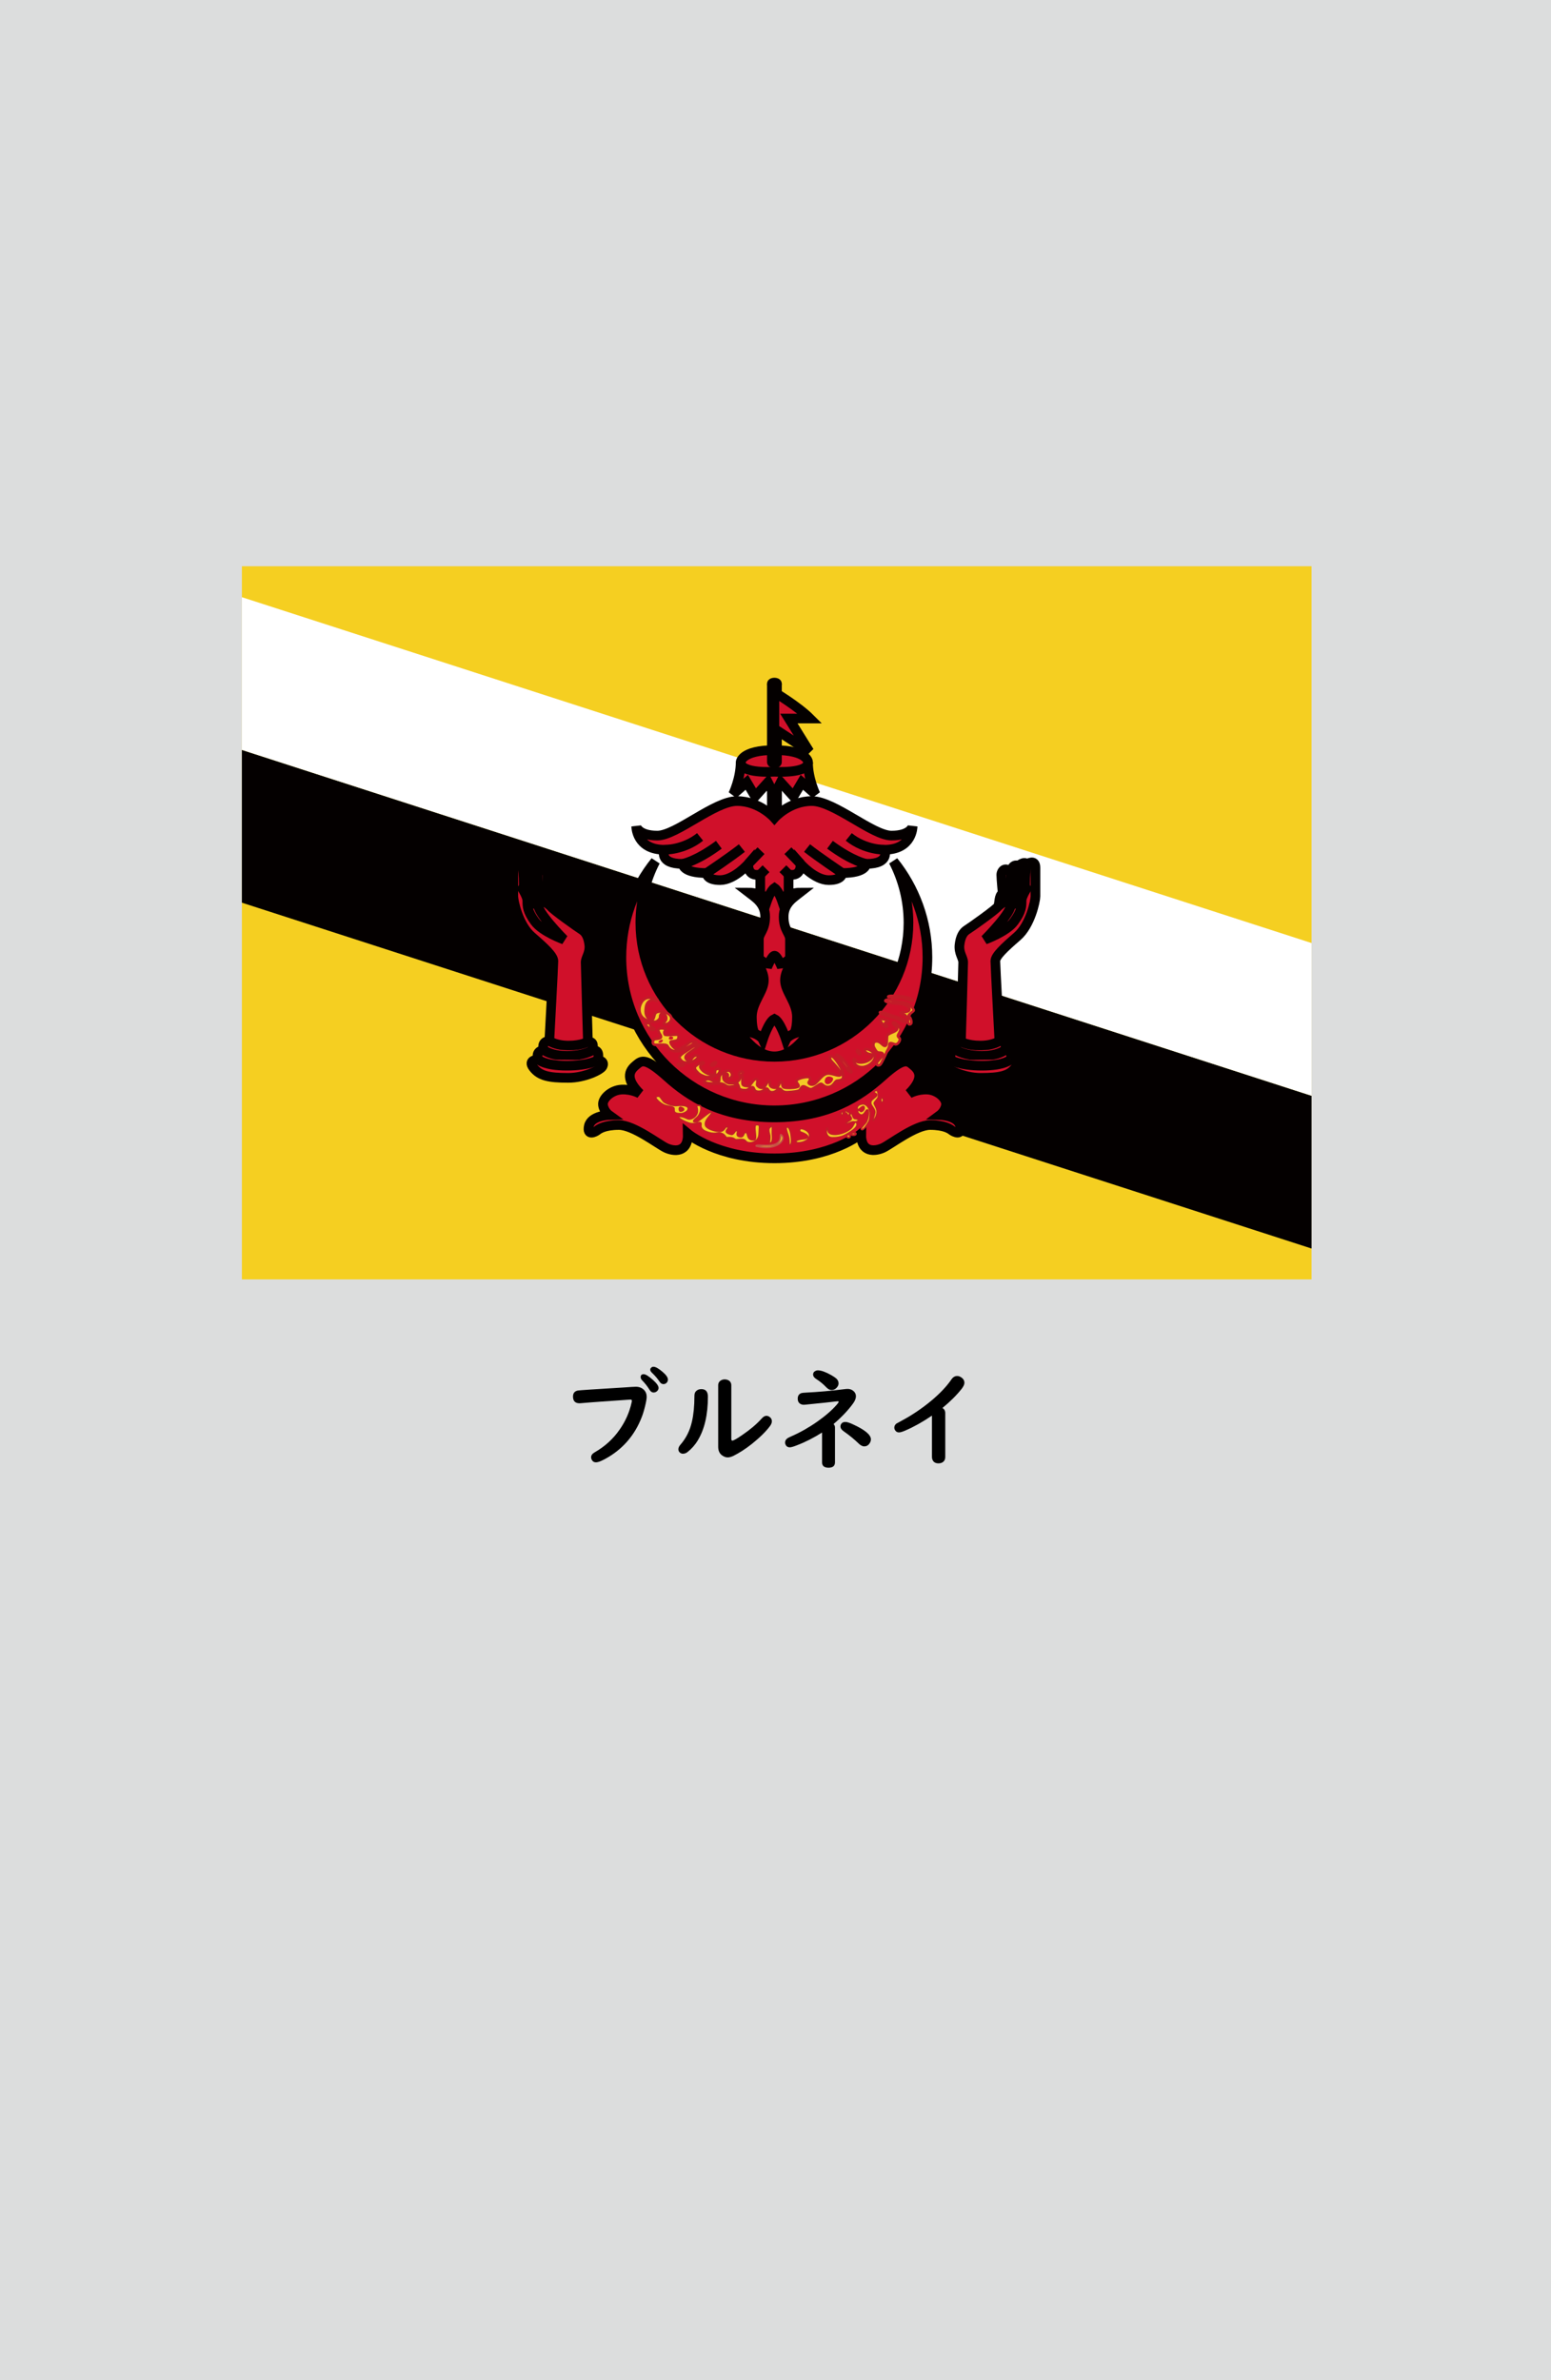 <?xml version="1.0" encoding="utf-8"?>
<!-- Generator: Adobe Illustrator 25.4.1, SVG Export Plug-In . SVG Version: 6.00 Build 0)  -->
<svg version="1.1" xmlns="http://www.w3.org/2000/svg" xmlns:xlink="http://www.w3.org/1999/xlink" x="0px" y="0px"
	 viewBox="0 0 164.41 252.28" enable-background="new 0 0 164.41 252.28" xml:space="preserve">
<g id="地">
	<rect fill="#DCDDDD" width="164.41" height="252.28"/>
</g>
<g id="枠">
</g>
<g id="国旗">
	<g>
		<g>
			<rect x="25.64" y="60.02" fill="#F5CF21" width="113.39" height="75.59"/>
			<polygon fill="#040000" points="25.64,79.49 139.03,116.15 139.03,132.34 25.64,95.68 			"/>
			<polygon fill="#FFFFFF" points="25.64,63.3 139.03,99.96 139.03,116.15 25.64,79.49 			"/>
			<polygon fill="#D0102A" stroke="#040000" stroke-width="1.023" points="82.09,82.49 81.82,82.49 81.82,87.38 82.09,87.38 
				82.37,87.38 82.37,82.49 			"/>
			<path fill="#D0102A" stroke="#040000" stroke-width="1.023" d="M82.09,86.7c0,0-1.57-1.79-3.96-1.79
				c-2.39,0-6.43,3.66-8.45,3.66c-2.02,0-2.24-0.97-2.24-0.97s0,2.47,2.99,2.47c0,0-0.67,1.5,1.94,1.5c0,0-0.07,0.97,2.54,0.97
				c0,0-0.08,0.75,1.42,0.75c1.5,0,2.99-1.72,2.99-1.72s-0.15,1.42,1.27,1.12v2.1c0,0-0.78-0.18-1.21-0.18
				c0.66,0.51,1.73,1.14,1.73,2.56c0,1.42-0.67,1.72-0.67,2.39c0,0.67,0,2.09,0,2.09s-0.22-0.22-0.67-0.22c0,0,1.2,1.27,1.2,2.47
				c0,1.2-1.27,2.32-1.27,3.89c0,1.57,0.37,1.79,0.37,1.79s-1.64-0.52-2.02-0.82c0,0,1.64,3.21,4.04,3.21
				c2.39,0,4.04-3.21,4.04-3.21c-0.37,0.3-2.02,0.82-2.02,0.82s0.37-0.22,0.37-1.79c0-1.57-1.27-2.69-1.27-3.89
				c0-1.2,1.2-2.47,1.2-2.47c-0.45,0-0.67,0.22-0.67,0.22s0-1.42,0-2.09c0-0.67-0.67-0.97-0.67-2.39c0-1.42,1.07-2.04,1.73-2.56
				c-0.42,0-1.21,0.18-1.21,0.18v-2.1c1.42,0.3,1.27-1.12,1.27-1.12s1.5,1.72,2.99,1.72c1.5,0,1.42-0.75,1.42-0.75
				c2.62,0,2.54-0.97,2.54-0.97c2.62,0,1.94-1.5,1.94-1.5c2.99,0,2.99-2.47,2.99-2.47s-0.22,0.97-2.24,0.97s-6.06-3.66-8.45-3.66
				C83.66,84.91,82.09,86.7,82.09,86.7z"/>
			<path fill="#D0102A" stroke="#040000" stroke-width="1.023" d="M103.96,114.25c-1.79,0-3.44-0.85-3.63-1.19
				c-0.34-0.61,0.48-0.71,0.48-0.71s-0.35-1.22,0.64-1c0,0-0.46-0.99,0.41-0.94c0,0,0.24-7.93,0.24-8.41c0-0.48-0.48-0.97-0.39-1.84
				c0.1-0.87,0.39-1.35,0.77-1.59c0.39-0.24,3.19-2.22,3.33-2.51c0.15-0.29,0.05-1.16,0.48-1.35c0,0-0.15-1.55-0.15-1.98
				c0-0.43,0.48-0.97,1.01-0.19c0,0,0.05-1.06,0.82-0.77c0,0,0.53-0.53,0.92-0.19c0,0,0.87-0.58,0.87,0.39c0,0.97,0,2.56,0,3.04
				c0,0.48-0.53,3.04-1.93,4.25c-1.4,1.21-2.32,2.08-2.32,2.61c0,0.53,0.43,8.46,0.43,8.46s0.92,0,0.58,0.97
				c0,0,0.97,0.05,0.58,1.01c0,0,1.21-0.01,0.53,0.86C106.99,114.03,106.02,114.25,103.96,114.25z"/>
			<line fill="none" stroke="#040000" stroke-width="1.023" x1="83.59" y1="92.68" x2="82.99" y2="92.08"/>
			<line fill="none" stroke="#040000" stroke-width="1.023" x1="84.86" y1="91.56" x2="83.52" y2="90.17"/>
			<path fill="#D0102A" stroke="#040000" stroke-width="1.023" d="M89.27,92.53c0,0-2.56-1.72-3.72-2.64"/>
			<path fill="#D0102A" stroke="#040000" stroke-width="1.023" d="M91.81,91.56c0,0-1.4-0.23-3.83-2.02"/>
			<path fill="#D0102A" stroke="#040000" stroke-width="1.023" d="M93.75,90.07c0,0-2.02,0.05-3.78-1.36"/>
			<path fill="#D0102A" stroke="#040000" stroke-width="1.023" d="M101.87,110.42c0,0,0.67,0.41,2.06,0.41s2.05-0.51,2.05-0.51"/>
			<path fill="#D0102A" stroke="#040000" stroke-width="1.023" d="M101.45,111.36c0,0,0.89,0.56,2.62,0.56
				c1.73,0,2.48-0.63,2.48-0.63"/>
			<path fill="#D0102A" stroke="#040000" stroke-width="1.023" d="M107.13,112.3c0,0-0.63,0.66-3.03,0.66c-2.4,0-3.29-0.6-3.29-0.6
				"/>
			<path fill="#D0102A" stroke="#040000" stroke-width="1.023" d="M105.83,96.06c0,0,0.98-0.99,1.29-0.24
				c0.31,0.75-2.71,3.77-2.71,3.77s2.28-0.82,3.08-1.91c0.8-1.09,0.8-1.62,0.8-2.2c0-0.58,0.8-1.69,0.8-1.69"/>
			<path fill="#D0102A" stroke="#040000" stroke-width="1.023" d="M108.92,91.57c0,0-0.34,0.61-0.24,2.89"/>
			<path fill="#D0102A" stroke="#040000" stroke-width="1.023" d="M108,91.76c0,0-0.17,0.41-0.17,2.78c0,0.44-0.2,1.77-0.2,1.77"/>
			<path fill="#D0102A" stroke="#040000" stroke-width="1.023" d="M107.18,92.54c0,0,0,2.43,0,2.67c0,0.24-0.06,0.62-0.06,0.62"/>
			<path fill="#D0102A" stroke="#040000" stroke-width="1.023" d="M60.22,114.25c1.79,0,3.44-0.85,3.63-1.19
				c0.34-0.61-0.48-0.71-0.48-0.71s0.35-1.22-0.64-1c0,0,0.46-0.99-0.41-0.94c0,0-0.24-7.93-0.24-8.41c0-0.48,0.48-0.97,0.39-1.84
				c-0.1-0.87-0.39-1.35-0.77-1.59c-0.39-0.24-3.19-2.22-3.33-2.51c-0.14-0.29-0.05-1.16-0.48-1.35c0,0,0.14-1.55,0.14-1.98
				c0-0.43-0.48-0.97-1.01-0.19c0,0-0.05-1.06-0.82-0.77c0,0-0.53-0.53-0.92-0.19c0,0-0.87-0.58-0.87,0.39c0,0.97,0,2.56,0,3.04
				c0,0.48,0.53,3.04,1.93,4.25c1.4,1.21,2.32,2.08,2.32,2.61c0,0.53-0.43,8.46-0.43,8.46s-0.92,0-0.58,0.97
				c0,0-0.97,0.05-0.58,1.01c0,0-1.21-0.01-0.53,0.86S58.16,114.25,60.22,114.25z"/>
			<path fill="#D0102A" stroke="#040000" stroke-width="1.023" d="M82.09,79.51c-3.52,0-3.58,1.28-3.58,1.28
				c0,1.74-0.8,3.41-0.8,3.41l1.45-1.28l0.89,1.5l1.35-1.5l0.68,1.33l0.68-1.33l1.35,1.5l0.89-1.5l1.45,1.28c0,0-0.8-1.67-0.8-3.41
				C85.68,80.79,85.61,79.51,82.09,79.51z"/>
			<path fill="none" stroke="#040000" stroke-width="1.023" d="M80.45,101.65c0,0,0.82,0.46,0.87,0.87c0,0,0.49-1.22,0.78-1.22
				c0.29,0,0.78,1.22,0.78,1.22c0.05-0.41,0.87-0.87,0.87-0.87"/>
			<path fill="none" stroke="#040000" stroke-width="1.023" d="M80.07,109.58c0,0,0.64,0.29,0.79,0.61c0,0,0.61-1.9,1.23-2.19
				c0.62,0.29,1.23,2.19,1.23,2.19c0.15-0.32,0.79-0.61,0.79-0.61"/>
			<path fill="none" stroke="#040000" stroke-width="1.023" d="M80.6,94.79c0,0,0.55,0.23,0.7,0.7c0,0,0.37-1.08,0.8-1.37
				c0.43,0.29,0.8,1.37,0.8,1.37c0.14-0.47,0.7-0.7,0.7-0.7"/>
			<line fill="none" stroke="#040000" stroke-width="1.023" x1="80.6" y1="92.68" x2="81.2" y2="92.08"/>
			<line fill="none" stroke="#040000" stroke-width="1.023" x1="79.33" y1="91.56" x2="80.67" y2="90.17"/>
			<path fill="#D0102A" stroke="#040000" stroke-width="1.023" d="M74.92,92.53c0,0,2.56-1.72,3.72-2.64"/>
			<path fill="#D0102A" stroke="#040000" stroke-width="1.023" d="M72.37,91.56c0,0,1.4-0.23,3.83-2.02"/>
			<path fill="#D0102A" stroke="#040000" stroke-width="1.023" d="M70.43,90.07c0,0,2.02,0.05,3.78-1.36"/>
			<path fill="none" stroke="#040000" stroke-width="1.023" d="M78.51,80.79c0,1.26,3.58,1.01,3.58,1.01s3.58,0.24,3.58-1.01"/>
			<path fill="#D0102A" stroke="#040000" stroke-width="1.023" d="M62.32,110.42c0,0-0.67,0.41-2.06,0.41
				c-1.39,0-2.05-0.51-2.05-0.51"/>
			<path fill="#D0102A" stroke="#040000" stroke-width="1.023" d="M62.73,111.36c0,0-0.89,0.56-2.62,0.56
				c-1.73,0-2.48-0.63-2.48-0.63"/>
			<path fill="#D0102A" stroke="#040000" stroke-width="1.023" d="M57.05,112.3c0,0,0.63,0.66,3.03,0.66c2.4,0,3.29-0.6,3.29-0.6"
				/>
			<path fill="#D0102A" stroke="#040000" stroke-width="1.023" d="M58.36,96.06c0,0-0.98-0.99-1.29-0.24
				c-0.31,0.75,2.71,3.77,2.71,3.77s-2.28-0.82-3.08-1.91c-0.8-1.09-0.8-1.62-0.8-2.2c0-0.58-0.8-1.69-0.8-1.69"/>
			<path fill="#D0102A" stroke="#040000" stroke-width="1.023" d="M55.26,91.57c0,0,0.34,0.61,0.24,2.89"/>
			<path fill="#D0102A" stroke="#040000" stroke-width="1.023" d="M56.18,91.76c0,0,0.17,0.41,0.17,2.78c0,0.44,0.2,1.77,0.2,1.77"
				/>
			<path fill="#D0102A" stroke="#040000" stroke-width="1.023" d="M57,92.54c0,0,0,2.43,0,2.67c0,0.24,0.06,0.62,0.06,0.62"/>
			<g>
				<path fill="#D0102A" stroke="#040000" stroke-width="1.023" d="M81.82,80.78c0,0.07,0.12,0.13,0.27,0.13
					c0.15,0,0.27-0.06,0.27-0.13v-8.31c0-0.07-0.12-0.12-0.27-0.12c-0.15,0-0.27,0.05-0.27,0.12V80.78z"/>
				<path fill="none" stroke="#040000" stroke-width="1.023" d="M82.37,72.48c0,0.07-0.12,0.12-0.27,0.12
					c-0.15,0-0.27-0.05-0.27-0.12"/>
			</g>
			<path fill="#D0102A" stroke="#040000" stroke-width="1.023" d="M82.09,77.24l3.7,2.42l-2.17-3.5h2.25
				c-1.3-1.3-3.78-2.78-3.78-2.78V77.24z"/>
			<path fill="none" d="M92.39,114.57c-0.09,0.06-0.19,0.15-0.29,0.25c-0.19,0.18-0.37,0.42-0.39,0.48c0,0.06-0.01,0.14-0.01,0.25
				c0.3-0.21,0.59-0.43,0.86-0.65c-0.06-0.11-0.11-0.22-0.13-0.36C92.42,114.55,92.41,114.56,92.39,114.57z"/>
			<path fill="none" d="M66.45,114.67c0.09,0.13,0.19,0.22,0.36,0.22c0.07,0,0.14,0.01,0.22,0.02c-0.02-0.04-0.05-0.09-0.07-0.13
				C66.79,114.75,66.61,114.72,66.45,114.67z"/>
			<path fill="none" d="M67.4,108.43c0.03,0.07,0.09,0.16,0.18,0.26c-0.08-0.16-0.16-0.32-0.23-0.49c0.01,0.06,0.01,0.1,0.01,0.1
				C67.35,108.31,67.36,108.35,67.4,108.43z"/>
			<path fill="#D0102A" stroke="#040000" stroke-width="1.023" d="M94.71,91.29c1.01,1.95,1.59,4.17,1.59,6.52
				c0,7.85-6.36,14.21-14.21,14.21s-14.21-6.36-14.21-14.21c0-2.35,0.58-4.57,1.59-6.52c-2.25,2.78-3.6,6.32-3.6,10.18
				c0,8.96,7.26,16.22,16.22,16.22c8.96,0,16.22-7.26,16.22-16.22C98.31,97.62,96.96,94.08,94.71,91.29z"/>
			<path fill="#D0102A" stroke="#040000" stroke-width="1.023" d="M82.09,118.44c-5.71,0-9.04-2.22-11.36-4.3
				c-2.32-2.08-2.71-1.74-3.29-1.26c-0.58,0.48-1.35,1.3,0.39,3.04c0,0-0.82-0.48-1.93-0.43c-1.11,0.05-2.08,0.97-1.98,1.64
				c0.1,0.68,0.63,1.06,0.63,1.06s-1.88,0.05-2.13,1.16c-0.24,1.11,0.68,0.63,0.87,0.48c0.19-0.15,0.77-0.58,2.32-0.58
				s4.16,2.03,4.98,2.42c0.82,0.39,2.37,0.58,2.32-1.5c0,0,3.11,2.61,9.19,2.61c6.08,0,9.19-2.61,9.19-2.61
				c-0.05,2.08,1.5,1.88,2.32,1.5c0.82-0.39,3.43-2.42,4.98-2.42c1.55,0,2.13,0.43,2.32,0.58c0.19,0.14,1.11,0.63,0.87-0.48
				c-0.24-1.11-2.13-1.16-2.13-1.16s0.53-0.39,0.63-1.06c0.1-0.68-0.87-1.59-1.98-1.64c-1.11-0.05-1.93,0.43-1.93,0.43
				c1.74-1.74,0.97-2.56,0.39-3.04c-0.58-0.48-0.97-0.82-3.29,1.26C91.14,116.22,87.8,118.44,82.09,118.44z"/>
			<path fill="#F3CA26" stroke="#C31B28" stroke-width="0.162" d="M84.98,119.62c0.52,0.09,0.99,0.5,0.8,0.92
				c-0.21,0.51-0.99,0.63-1.28,0.59c-0.32-0.15-0.13-0.36,0.84-0.44c0.63-0.18,0.06-0.51-0.42-0.67
				C84.66,119.94,84.74,119.58,84.98,119.62z"/>
			<path fill="#F3CA26" stroke="#C31B28" stroke-width="0.162" d="M83.38,119.49c0.24-0.21,0.44,0.44,0.49,0.89
				c0.07,0.44,0.08,0.98-0.15,1.01c-0.14,0.02-0.02-0.5-0.17-0.98C83.36,119.84,83.28,119.58,83.38,119.49z"/>
			<path fill="#F3CA26" stroke="#C24F45" stroke-width="0.162" d="M82.82,120.29c0.6,0.45-0.42,1.76-2.66,1.19
				c-0.13-0.18,0.89,0,1.6-0.1C83.13,121.21,82.55,120.09,82.82,120.29z"/>
			<path fill="#F3CA26" stroke="#C31B28" stroke-width="0.162" d="M81.73,119.39c0.24-0.21,0.1,0.46,0.15,0.91
				c0.05,0.42-0.01,0.94-0.27,0.87c-0.14-0.05,0.09-0.53-0.05-0.97C81.4,119.63,81.55,119.53,81.73,119.39z"/>
			<path fill="#F3CA26" stroke="#C31B28" stroke-width="0.162" d="M80.19,119.21c0.43,0,0.31,0.09,0.28,0.97
				c-0.03,0.99-1.11,1.1-1.37,0.83c-0.22-0.21-0.14-0.28-1.1-0.2c-0.22-0.08-0.21-0.26-0.91-0.22c-0.18,0.03-0.18-0.24-0.5-0.4
				c-0.57-0.27-0.76,0.2-1.86-0.29c-0.07-0.03-0.51-0.25-0.43-0.68c0.08-0.54-0.56,0.07-1.26-0.17c-0.14-0.05-0.55-0.18-0.91-0.43
				c-0.51-0.34,0.02-0.41,0.72-0.06c0.43,0.21,1.06-0.27,1.07-0.76c0.04-0.51-0.29-0.65,0.22-0.63c0.28,0.01,0.22,0.89-0.27,1.29
				c-0.65,0.54-0.21,0.44,0.02,0.41c0.24-0.05,1.34-1.1,1.52-1.01c0.29,0.15-0.85,0.82-0.6,1.46c0.12,0.28,0.8,0.55,1.36,0.6
				c0.66,0.08,0.66-0.61,0.93-0.48c0.37,0.19-0.7,0.54,0.42,0.8c0.25,0.06,0.39-0.43,0.54-0.41c0.35,0.04-0.23,0.57,0.4,0.66
				c0.44,0.06,0.32-0.49,0.59-0.46c0.32-0.02,0.02,0.88,0.9,0.79C80.33,120.77,79.75,119.21,80.19,119.21z"/>
			<path fill="#F3CA26" stroke="#C31B28" stroke-width="0.162" d="M72.25,118.05c0.25-0.04,0.69-0.22,0.71-0.52
				c0.04-0.32-0.54-0.43-1.23-0.35c-0.36,0.04-0.98-0.14-1.34-0.38c-0.36-0.35-0.36-0.74-0.8-0.57c-0.33,0.11,0.45,0.76,0.83,0.91
				c0.38,0.15,1,0.14,1.03,0.36C71.48,117.73,71.3,118.08,72.25,118.05z"/>
			<path fill="#F3CA26" stroke="#C31B28" stroke-width="0.162" d="M87.68,119.55c-0.14,0.05-0.25,1.03,0.54,1.05
				c0.99,0.03,1.49-0.36,1.74-0.5c0.41-0.24,1.16-0.73,0.81-1.15c-0.17-0.15-0.27,0.28-0.47,0.53c-0.27,0.37-1.2,0.81-1.91,0.75
				C87.53,120.2,87.85,119.52,87.68,119.55z"/>
			<path fill="#F3CA26" stroke="#C31B28" stroke-width="0.162" d="M89.72,119.1c-0.2-0.12,0.45-0.31,0.52-0.49
				c0.07-0.18-0.29-0.35-0.09-0.56c0.21-0.26,0.22,0.5,0.48,0.52c0.73,0.06,0.21,0.42-0.07,0.35
				C90.25,118.85,89.84,119.19,89.72,119.1z"/>
			<path fill="#F3CA26" stroke="#C31B28" stroke-width="0.162" d="M89.15,117.95c-0.05,0.25,0.15,0.32,0.21,0.17
				C89.44,117.85,89.24,117.72,89.15,117.95z"/>
			<path fill="#F3CA26" stroke="#C31B28" stroke-width="0.162" d="M89.68,117.68c-0.12,0.01-0.13,0.32,0.02,0.33
				c0.16,0.01,0.09,0.23,0.23,0.22c0.16,0,0.18-0.36-0.01-0.36C89.75,117.87,89.79,117.69,89.68,117.68z"/>
			<path fill="#F3CA26" stroke="#C31B28" stroke-width="0.162" d="M91,117.62c-0.14,0.14-0.4-0.53,0.49-0.62
				c0.42,0.03,0.79,0.57,0.75,1.09c-0.01,0.19-0.02,0.63-0.16,0.84c-0.11,0.2-0.52,0.87-0.72,0.81c-0.2-0.06,0.05-0.34,0.39-0.72
				c0.27-0.32,0.37-1.19,0.24-1.35c-0.14-0.15-0.28,0.38-0.56,0.5c-0.24,0.1-0.49-0.18-0.52-0.32c-0.03-0.16,0.16-0.26,0.29-0.07
				c0.1,0.14,0.42-0.14,0.41-0.34C91.59,117.11,91.31,117.37,91,117.62z"/>
			<path fill="#F3CA26" stroke="#C31B28" stroke-width="0.162" d="M92.92,116.15c-0.11,0.13-0.5,0.4-0.57,0.52
				c-0.07,0.12-0.09,0.32,0.04,0.51c0.12,0.19,0.39,0.5,0.34,0.78c-0.05,0.28-0.3,0.86-0.16,0.81c0.14-0.05,0.47-0.62,0.4-1.05
				c-0.07-0.43-0.34-0.67-0.29-0.82c0.05-0.14,0.36-0.41,0.42-0.6c0.06-0.18-0.04-0.67-0.12-0.71c-0.09-0.04-0.4,0.05-0.3,0.21
				C92.77,115.96,92.98,115.87,92.92,116.15z"/>
			<path fill="#F3CA26" stroke="#C31B28" stroke-width="0.153" d="M93.44,116.37c-0.14,0.1-0.07,0.64,0.12,0.44
				C93.73,116.63,93.55,116.28,93.44,116.37z"/>
			<path fill="#F3CA26" stroke="#C31B28" stroke-width="0.185" d="M89.77,120.35c-0.07,0.23,0.23,0.31,0.32,0.17
				C90.19,120.28,89.89,120.14,89.77,120.35z"/>
			<path fill="#F3CA26" stroke="#C31B28" stroke-width="0.204" d="M90.23,120.15c-0.1,0.19,0.34,0.21,0.46,0.1
				C90.83,120.05,90.4,119.98,90.23,120.15z"/>
			<path fill="#C31B28" stroke="#C31B28" stroke-width="0.162" d="M72.19,117.38c-0.23-0.08-0.22,0.28-0.11,0.38
				C72.19,117.85,72.82,117.6,72.19,117.38z"/>
			<path fill="#F3CA26" stroke="#C31B28" stroke-width="0.277" d="M69.69,106.05c-0.16,0.17-0.29-0.27-0.83,0.04
				c-0.3,0.2-0.42,0.5-0.42,1.14c0,0.54,0.4,0.9,0.64,0.87c0.36-0.04,0.17-0.7,0.56-0.82c0.56-0.2,1.35,0.11,1.49,0.51
				s-0.26,0.83-0.7,0.78c-0.25-0.07,0.14-0.35,0.17-0.47c0.03-0.12,0.08-0.52-0.3-0.63c-0.37-0.11-0.31,0.29-0.33,0.4
				c-0.02,0.11-0.28,0.45-0.58,0.43c-0.3-0.01-0.77-0.01-1.23-0.4c-0.25-0.2-0.54-0.73-0.28-1.41c0.26-0.67,0.72-0.73,0.96-0.75
				C69.12,105.74,69.76,105.86,69.69,106.05z"/>
			<path fill="#F3CA26" stroke="#C31B28" stroke-width="0.277" d="M69.06,108.85c-0.26-0.11,0.1-0.5-0.58-0.36
				c-0.27,0.06,0.4,0.66,0.7,0.69C69.51,109.15,69.42,108.99,69.06,108.85z"/>
			<path fill="#F3CA26" stroke="#C31B28" stroke-width="0.277" d="M69.77,109.18c0.14,0.49,0.27,0.45,0.3,0.7
				c0.01,0.31-0.68,0.18-0.78,0.33c-0.09,0.14-0.22,0.52,0.23,0.54c0.45,0.02,1.1-0.11,1.23,0.13c0.35,0.68,1.1,0.58,1.45,0.48
				c0.4-0.12,1.33-0.77,1.54-0.83c0.32-0.09-0.3-0.26-0.65-0.02c-0.09,0.07-0.87,0.69-1.28,0.7c-0.3,0.03-0.75-0.55-0.73-0.76
				c0.03-0.14,0.71-0.03,0.81-0.32c0.07-0.21,0.08-0.45-0.14-0.46c-0.22-0.01-1.24,0.1-1.28-0.02c-0.19-0.35,0.19-0.49,0.05-0.59
				C70.36,109,69.79,108.92,69.77,109.18z"/>
			<path fill="#F3CA26" stroke="#C31B28" stroke-width="0.277" d="M73.23,111.09c-0.33,0.27-1.2,0.69-1.2,0.99
				c0,0.17,0.24,0.44,0.44,0.5c0.3,0.09,0.76,0.07,1.11-0.14c0.39-0.25,0.57-0.5,0.4-0.54c-0.6-0.13-0.61,0.5-0.9,0.52
				c-0.27,0.02-0.69-0.32-0.14-0.74c0.55-0.42,1.3-0.84,1.27-0.96C74.19,110.6,73.47,110.9,73.23,111.09z"/>
			<path fill="#F3CA26" stroke="#C31B28" stroke-width="0.277" d="M71.81,112.86c-0.02,0.17,0.56,0.17,0.66,0.02
				C72.56,112.77,71.84,112.68,71.81,112.86z"/>
			<path fill="#F3CA26" stroke="#C31B28" stroke-width="0.277" d="M73.78,112.97c-0.33,0.27,0.04,0.57,0.29,0.82
				c0.14,0.13,0.46,0.26,0.66,0.33c0.3,0.09,0.89,0.06,1.24-0.15c0.39-0.25,0.43-0.68,0.19-0.68c-0.62-0.01-0.19,0.64-0.47,0.65
				c-0.27,0.02-1.04-0.12-1.41-0.73c-0.21-0.36,0.39-0.43,0.3-0.58C74.48,112.45,74.02,112.78,73.78,112.97z"/>
			<path fill="#F3CA26" stroke="#C31B28" stroke-width="0.277" d="M75.39,112.94c0.13,0.14,0.56-0.16,0.51-0.33
				C75.86,112.49,75.26,112.8,75.39,112.94z"/>
			<path fill="#F3CA26" stroke="#C31B28" stroke-width="0.277" d="M76.26,114.21c-0.02,0.2,0.06,0.46-0.24,0.47
				c-0.3,0.01-0.67-0.3-0.97-0.29c-0.3,0.01-0.42,0.19-0.39,0.28c0.03,0.1,0.55,0.21,1.43,0.17c0.88-0.04,0.69,0.37,1.3,0.34
				c0.62-0.04,0.71-0.19,0.66-0.3c-0.05-0.11-0.57-0.04-0.77-0.06c-0.19-0.03-0.54-0.27-0.58-0.47c-0.05-0.2-0.05-0.55,0.18-0.56
				c0.42-0.01,0.23,0.3,0.24,0.4c0.01,0.09,0.15,0.19,0.34,0.02c0.25-0.23,0.11-0.58-0.13-0.71
				C77.1,113.38,76.3,113.74,76.26,114.21z"/>
			<path fill="#F3CA26" stroke="#C31B28" stroke-width="0.277" d="M78.44,114.25c-0.05,0.35-0.37,0.38-0.33,0.5
				c0.05,0.15,0.16,0.19,0.24,0.56c0.04,0.18,0.33,0.26,0.7,0.24c0.3-0.01,0.5-0.32,0.7-0.31c0.27,0.01,0.05,0.49,0.69,0.49
				c0.51,0,0.64-0.34,0.82-0.35c0.18-0.01,0.16,0.4,0.58,0.4c0.42,0,0.61-0.37,0.8-0.38c0.21,0.01,0.21,0.4,0.83,0.37
				c0.63-0.03,1.1-0.1,1.25-0.19c0.15-0.1,0.22-0.42,0.42-0.43c0.21-0.02,0.53,0.3,0.81,0.3c0.28,0,0.88-0.56,1.06-0.57
				c0.18-0.01,0.33,0.34,0.74,0.34c0.64-0.01,0.71-0.65,1.01-0.68c0.54-0.04,0.56-0.21,0.59-0.25c0.06-0.12,0-0.7-0.13-0.97
				c-0.06-0.14-0.74-1.32-1.05-1.35c-0.31-0.03-0.22,0.32-0.03,0.52c0.18,0.2,1.12,1.15,0.99,1.42c-0.13,0.27-0.79-0.12-1.32-0.12
				c-0.73,0-1.18,1.14-1.69,1.18c-0.23,0.02-0.47-0.15-0.39-0.27c0.15-0.18,0.32-0.6-0.25-0.54c-0.57,0.06-1.15,0.27-1.06,0.5
				c0.09,0.24,0.44,0.48,0.06,0.57c-0.38,0.1-1.03,0.12-1.35,0.04c-0.32-0.08-0.13-0.64-0.32-0.64c-0.22,0-0.23,0.65-0.54,0.67
				c-0.31,0.02-0.58-0.08-0.65-0.27c-0.07-0.19,0.11-0.42-0.09-0.44c-0.21-0.03-0.41,0.73-0.72,0.72c-0.31-0.02-0.32-0.07-0.5-0.22
				c-0.18-0.15,0.16-0.66-0.15-0.71c-0.31-0.04-0.62,0.76-0.82,0.75c-0.21-0.01-0.51-0.02-0.61-0.18c-0.05-0.08-0.03-0.58-0.02-0.78
				C78.71,114.1,78.42,114.14,78.44,114.25z"/>
			<path fill="#F3CA26" stroke="#C31B28" stroke-width="0.277" d="M88.84,112.08c0.56,0.66,1.07,1.55,1.38,1.6
				c0.21,0.02-0.65-1.19-0.94-1.47C89.04,111.93,88.35,111.51,88.84,112.08z"/>
			<path fill="#F3CA26" stroke="#C31B28" stroke-width="0.277" d="M78.39,113.69c-0.08,0.16-0.05,0.31,0.09,0.29
				c0.14-0.02,0.33-0.29,0.28-0.34C78.71,113.59,78.5,113.54,78.39,113.69z"/>
			<path fill="#F3CA26" stroke="#C31B28" stroke-width="0.277" d="M90.49,112.37c0,0.36,0.33,0.76,0.93,0.74
				c0.61-0.03,1.28-0.55,1.33-1.08c0.05-0.53-0.81-0.93-1.02-0.81c-0.21,0.11,0.08,0.51,0.63,0.54c0.23,0.01,0.16,0.37-0.29,0.64
				c-0.47,0.29-1.17,0.28-1.34,0.08C90.6,112.2,90.48,112.2,90.49,112.37z"/>
			<path fill="#F3CA26" stroke="#C31B28" stroke-width="0.277" d="M90.86,111.29c-0.09,0.14,0.1,0.47,0.3,0.45
				C91.36,111.73,90.92,111.2,90.86,111.29z"/>
			<path fill="#F3CA26" stroke="#C31B28" stroke-width="0.277" d="M92.65,111.04c0.12,0.21,0.26,0.53,0.51,0.53
				c0.25,0,0.45,0.05,0.45,0.22c0,0.16-0.65,0.71-0.67,0.89c-0.04,0.31,0.26,0.3,0.4,0.13c0.14-0.17,0.53-0.98,0.61-1.2
				c0.04-0.18,0.32-0.51,0.33-0.85c-0.02-0.39,0.44-0.07,0.66-0.06c0.2,0.01,0.42-0.28,0.45-0.49c0.03-0.21-0.21-0.25-0.21-0.43
				c0-0.1,0.26-0.44,0.27-0.66c0.03-0.2-0.5-0.77-0.72-0.76c-0.18,0.01-0.03,0.22,0.08,0.3c0.11,0.09,0.38,0.28,0.28,0.44
				c-0.17,0.32-1.02,0.4-1.06,0.74c-0.04,0.25,0.04,1.02-0.22,1.02c-0.26,0-0.47-0.48-0.88-0.48
				C92.48,110.37,92.55,110.88,92.65,111.04z"/>
			<path fill="#F3CA26" stroke="#C31B28" stroke-width="0.277" d="M93.31,108.1c0.01,0.14,0.39,0.74,0.61,0.74
				c0.32,0-0.14-0.28-0.12-0.39c0.03-0.1,0.48-0.26,0.3-0.3C93.77,108.07,93.3,107.92,93.31,108.1z"/>
			<path fill="#F3CA26" stroke="#C31B28" stroke-width="0.277" d="M93.28,107.33c0.07,0.19,1.1,0.48,1.54,0.58
				c0.44,0.1,0.98,0.51,1.18,0.37c0.2-0.13-1.36-0.61-1.59-0.68C94.19,107.54,93.23,107.13,93.28,107.33z"/>
			<path fill="#F3CA26" stroke="#C31B28" stroke-width="0.277" d="M96.39,108.58c0.39,0.01,0.17-0.58,0.08-0.72
				c-0.1-0.14-0.24,0.27-0.22,0.39C96.26,108.36,96.28,108.57,96.39,108.58z"/>
			<path fill="#F3CA26" stroke="#C31B28" stroke-width="0.277" d="M94.15,105.65c0,0.13,1.06,0.04,1.56,0.14
				c0.21,0.05,0.94,0.35,1.08,0.27c0.15-0.16-0.99-0.49-1.65-0.49C94.93,105.58,94.15,105.5,94.15,105.65z"/>
			<path fill="#F3CA26" stroke="#C31B28" stroke-width="0.277" d="M93.87,106.03c-0.19,0.16,0.64,0.33,1.38,0.36
				c0.74,0.02,1.22,0.37,1.16,0.62c-0.11,0.42-1.03,0.15-0.91,0.38c0.07,0.18,0.47,0.11,0.52,0.31c0.03,0.19,0.29,0.23,0.28-0.01
				c0-0.19,0.57-0.5,0.56-0.59c-0.03-0.18-0.38-0.8-1.26-0.87C94.71,106.15,94.11,105.82,93.87,106.03z"/>
			<path fill="#D0102A" d="M70.21,110.2c-0.12-0.05-0.54,0.24-0.39,0.31C70.11,110.64,70.39,110.28,70.21,110.2z"/>
			<path fill="#D0102A" d="M71.12,109.85c-0.21-0.02-0.3,0.32-0.13,0.34C71.42,110.24,71.51,109.89,71.12,109.85z"/>
			<path fill="#D0102A" d="M87.51,114.29c-0.21,0.35-0.03,0.7,0.3,0.63c0.33-0.07,0.66-0.56,0.42-0.71
				C87.99,114.06,87.65,114.06,87.51,114.29z"/>
		</g>
	</g>
</g>
<g id="国名">
	<g>
		<path d="M67.4,146.99c0.35,0,0.64,0.11,0.86,0.33c0.19,0.19,0.29,0.44,0.29,0.74c0,0.21-0.06,0.54-0.17,0.99
			c-0.11,0.45-0.23,0.85-0.37,1.2c-0.7,1.79-1.86,3.18-3.46,4.16c-0.64,0.39-1.1,0.59-1.38,0.59c-0.18,0-0.32-0.07-0.41-0.22
			c-0.07-0.11-0.1-0.21-0.1-0.32c0-0.2,0.13-0.38,0.38-0.52c1.08-0.62,1.97-1.43,2.65-2.42c0.61-0.87,1.03-1.82,1.26-2.85
			c0.02-0.08,0.03-0.14,0.03-0.19c0-0.09-0.05-0.13-0.16-0.13c-0.08,0-0.18,0.01-0.3,0.02c-0.21,0.02-1.16,0.08-2.86,0.2
			c-0.63,0.04-1.32,0.1-2.07,0.16c-0.07,0.01-0.13,0.01-0.16,0.01c-0.46,0-0.69-0.24-0.69-0.71c0-0.36,0.17-0.57,0.51-0.64
			c0.16-0.03,1.81-0.14,4.96-0.33c0.31-0.02,0.56-0.04,0.73-0.05C67.19,147,67.33,146.99,67.4,146.99z M68.23,145.66
			c0.21,0,0.54,0.21,1,0.62c0.39,0.35,0.58,0.63,0.58,0.83c0,0.14-0.06,0.27-0.19,0.37c-0.1,0.08-0.21,0.12-0.34,0.12
			c-0.17,0-0.31-0.1-0.43-0.29c-0.21-0.35-0.47-0.68-0.79-1.01c-0.1-0.11-0.15-0.22-0.15-0.33
			C67.91,145.77,68.02,145.66,68.23,145.66z M69.27,144.87c0.22,0,0.54,0.18,0.95,0.53c0.39,0.33,0.58,0.6,0.58,0.83
			c0,0.16-0.06,0.28-0.18,0.38c-0.09,0.07-0.19,0.1-0.3,0.1c-0.16,0-0.3-0.09-0.42-0.28c-0.2-0.3-0.46-0.61-0.79-0.92
			c-0.12-0.11-0.18-0.23-0.18-0.33c0-0.08,0.03-0.15,0.09-0.2C69.09,144.9,69.17,144.87,69.27,144.87z"/>
		<path d="M74.34,147.24c0.47,0,0.7,0.27,0.7,0.8c0,1.92-0.36,3.46-1.07,4.63c-0.3,0.5-0.67,0.91-1.09,1.24
			c-0.15,0.12-0.31,0.18-0.49,0.18c-0.12,0-0.22-0.04-0.32-0.12c-0.11-0.1-0.16-0.21-0.16-0.35c0-0.16,0.07-0.32,0.22-0.49
			c0.6-0.69,1.01-1.51,1.22-2.46c0.17-0.74,0.26-1.64,0.26-2.7c0-0.22,0.05-0.38,0.15-0.49C73.91,147.32,74.1,147.24,74.34,147.24z
			 M77.52,146.83v5.65c0,0.14,0.03,0.22,0.1,0.22c0.14,0,0.49-0.2,1.07-0.6c0.82-0.56,1.5-1.13,2.03-1.72
			c0.18-0.21,0.36-0.31,0.52-0.31c0.13,0,0.26,0.05,0.39,0.16c0.12,0.1,0.19,0.24,0.19,0.42c0,0.15-0.06,0.31-0.18,0.48
			c-0.43,0.59-1.08,1.23-1.94,1.92c-0.68,0.54-1.33,0.95-1.94,1.26c-0.23,0.11-0.44,0.17-0.62,0.17c-0.2,0-0.39-0.07-0.59-0.21
			c-0.28-0.2-0.42-0.5-0.42-0.92v-6.51c0-0.24,0.1-0.42,0.32-0.54c0.11-0.06,0.23-0.09,0.37-0.09c0.2,0,0.37,0.06,0.51,0.17
			C77.45,146.49,77.52,146.64,77.52,146.83z"/>
		<path d="M87.18,151.82c-0.92,0.58-1.82,1.04-2.72,1.38c-0.35,0.14-0.6,0.21-0.74,0.21c-0.19,0-0.32-0.07-0.41-0.21
			c-0.06-0.1-0.09-0.19-0.09-0.29c0-0.2,0.09-0.35,0.27-0.47c0.06-0.04,0.19-0.1,0.38-0.19c0.92-0.4,1.83-0.91,2.73-1.54
			c0.87-0.61,1.57-1.21,2.11-1.83c0.13-0.15,0.19-0.24,0.19-0.29c0-0.04-0.03-0.06-0.1-0.06c-0.03,0-0.1,0.01-0.22,0.02
			c-0.35,0.05-1.43,0.16-3.22,0.34c-0.07,0.01-0.13,0.01-0.16,0.01c-0.17,0-0.31-0.05-0.43-0.14c-0.14-0.11-0.21-0.28-0.21-0.5
			c0-0.31,0.13-0.51,0.4-0.6c0.07-0.02,0.24-0.04,0.5-0.05c1.22-0.06,2.62-0.18,4.2-0.38c0.08-0.01,0.14-0.01,0.19-0.01
			c0.21,0,0.4,0.06,0.55,0.17c0.22,0.16,0.33,0.36,0.33,0.62c0,0.22-0.1,0.47-0.3,0.75c-0.53,0.73-1.22,1.46-2.07,2.18
			c0.1,0.11,0.15,0.23,0.15,0.36V155c0,0.38-0.23,0.57-0.68,0.57c-0.46,0-0.69-0.19-0.69-0.57V151.82z M86.69,145.25
			c0.35,0,0.82,0.17,1.41,0.5c0.22,0.12,0.39,0.24,0.53,0.35c0.17,0.15,0.26,0.33,0.26,0.53c0,0.17-0.07,0.33-0.22,0.48
			c-0.15,0.16-0.33,0.23-0.52,0.23c-0.19,0-0.38-0.1-0.57-0.3c-0.32-0.34-0.67-0.62-1.06-0.87c-0.22-0.14-0.33-0.3-0.33-0.49
			c0-0.1,0.04-0.19,0.11-0.27C86.42,145.31,86.55,145.25,86.69,145.25z M89.61,150.72c0.17,0,0.42,0.08,0.75,0.23
			c1.31,0.59,1.96,1.13,1.96,1.62c0,0.17-0.07,0.34-0.2,0.5c-0.13,0.16-0.3,0.24-0.51,0.24c-0.19,0-0.4-0.11-0.61-0.32
			c-0.43-0.42-0.97-0.86-1.61-1.31c-0.2-0.15-0.3-0.31-0.3-0.48c0-0.08,0.02-0.17,0.07-0.25C89.24,150.8,89.39,150.72,89.61,150.72z
			"/>
		<path d="M98.79,150.05c-0.94,0.64-1.88,1.17-2.8,1.57c-0.32,0.14-0.55,0.21-0.69,0.21c-0.16,0-0.29-0.06-0.38-0.18
			c-0.08-0.1-0.12-0.21-0.12-0.33c0-0.17,0.08-0.32,0.23-0.43c0.06-0.04,0.26-0.15,0.62-0.34c1.06-0.57,2.08-1.26,3.07-2.08
			c0.91-0.76,1.62-1.51,2.13-2.25c0.16-0.24,0.37-0.37,0.61-0.37c0.14,0,0.27,0.04,0.41,0.13c0.24,0.15,0.36,0.35,0.36,0.6
			c0,0.17-0.1,0.38-0.29,0.63c-0.53,0.67-1.21,1.35-2.04,2.03c0.2,0.12,0.3,0.3,0.3,0.54v4.65c0,0.23-0.07,0.4-0.22,0.52
			c-0.12,0.1-0.29,0.16-0.49,0.16c-0.32,0-0.53-0.12-0.64-0.37c-0.04-0.09-0.06-0.19-0.06-0.31V150.05z"/>
	</g>
</g>
<g id="ガイド" display="none">
</g>
</svg>
